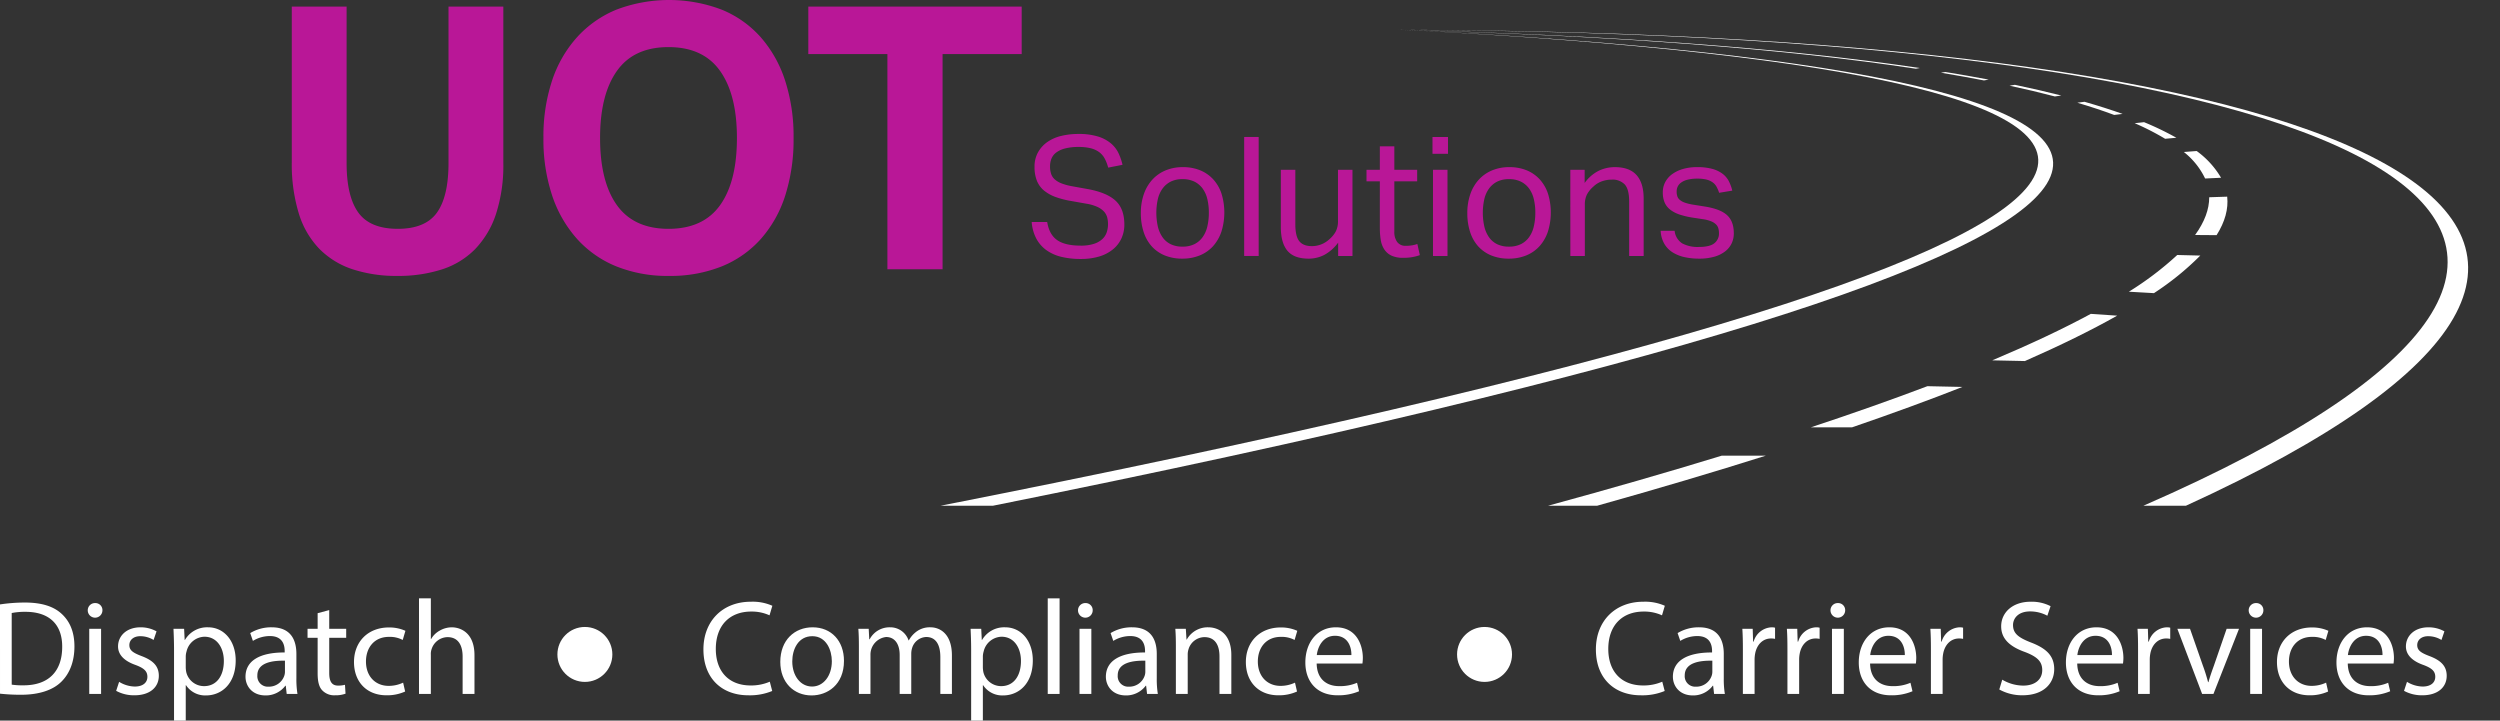 <svg xmlns="http://www.w3.org/2000/svg" viewBox="0 0 909.91 262.271"><rect x="0" y="0" width="909.91" height="262.271" fill="#333333" stroke="none"/><g id="Layer_2" data-name="Layer 2"><g id="Layer_1-2" data-name="Layer 1"><path d="M319.477,200.807H822.538c199.194-97.589,61.019-173.221-310.176-173.221C843.263,45.883,833.839,102.608,319.477,200.807Z" transform="translate(-3.724 -16.736)" fill="none"/><path d="M346.043,200.807h19.065C854.269,102.655,848.752,44.477,514.751,27.585h0C847.511,45.038,844.9,102.636,346.043,200.807Z" transform="translate(-3.724 -16.736)" fill="#fff"/><path d="M783.841,200.807h15.477c213.74-97.616,82.376-172.377-286.956-173.221C880.457,28.994,1007.279,103.171,783.841,200.807Z" transform="translate(-3.724 -16.736)" fill="#fff"/><path d="M759.8,54.123l2.611-.341q7.452,2.13,13.873,4.416l-3.069.374Q767.042,56.269,759.8,54.123Z" transform="translate(-3.724 -16.736)" fill="#fff"/><path d="M796.164,109.546l8.382.208a102.761,102.761,0,0,1-16.861,13.675l-9.139-.521A115.352,115.352,0,0,0,796.164,109.546Z" transform="translate(-3.724 -16.736)" fill="#fff"/><path d="M710.159,43.2l1.616-.257q8.205,1.332,15.766,2.766l-1.723.306C720.812,45.042,715.6,44.1,710.159,43.2Z" transform="translate(-3.724 -16.736)" fill="#fff"/><path d="M735.118,47.917l1.96-.311q8.942,1.872,16.891,3.9l-2.352.336Q743.885,49.8,735.118,47.917Z" transform="translate(-3.724 -16.736)" fill="#fff"/><path d="M798.565,72.055l4.666-.356a32.068,32.068,0,0,1,8.876,9.735l-5.8.272A27.383,27.383,0,0,0,798.565,72.055Z" transform="translate(-3.724 -16.736)" fill="#fff"/><path d="M780.667,61.577l3.416-.375a107.918,107.918,0,0,1,11.765,5.675l-4.086.373A93.918,93.918,0,0,0,780.667,61.577Z" transform="translate(-3.724 -16.736)" fill="#fff"/><path d="M512.362,27.586c77.525,1.921,141.369,6.654,190.08,13.908l-1.427.253C653.076,34.445,589.715,29.634,512.362,27.586Z" transform="translate(-3.724 -16.736)" fill="#fff"/><path d="M705.223,157.295l12.759.273q-18.281,7.192-40.168,14.7h-15Q685.921,164.619,705.223,157.295Z" transform="translate(-3.724 -16.736)" fill="#fff"/><path d="M764.7,130.972l9.606.651q-14.2,8.007-33.589,16.52l-11.9-.256Q749.538,139.168,764.7,130.972Z" transform="translate(-3.724 -16.736)" fill="#fff"/><path d="M646.443,182.578q-28.227,8.919-61.431,18.229H567.144q34.156-9.31,63.25-18.229Z" transform="translate(-3.724 -16.736)" fill="#fff"/><path d="M807.8,88.529l6.541-.216c.484,4.459-.785,9.132-3.859,14.011l-7.821-.059C806.121,97.485,807.814,92.9,807.8,88.529Z" transform="translate(-3.724 -16.736)" fill="#fff"/><path d="M109.925,19.146h19.951V76.053q0,12.186,4.285,18.076t14.327,5.892q10.042,0,14.261-5.892t4.217-18.076V19.146h19.951V76.053a57.357,57.357,0,0,1-2.678,18.612,33.4,33.4,0,0,1-7.632,12.787,29.683,29.683,0,0,1-12.118,7.364,51.812,51.812,0,0,1-16.135,2.344,50.913,50.913,0,0,1-16.269-2.41,30.277,30.277,0,0,1-12.117-7.432,31.987,31.987,0,0,1-7.5-12.921,61.422,61.422,0,0,1-2.544-18.746Z" transform="translate(-3.724 -16.736)" fill="#b91797"/><path d="M247.169,117.16a49.8,49.8,0,0,1-19.147-3.482A38.916,38.916,0,0,1,213.7,103.636a45,45,0,0,1-9.038-15.8,64.581,64.581,0,0,1-3.147-20.888,64.581,64.581,0,0,1,3.147-20.888,44.5,44.5,0,0,1,9.1-15.8,39.583,39.583,0,0,1,14.394-10.042,54.019,54.019,0,0,1,38.161,0,38.354,38.354,0,0,1,14.26,10.042,44.849,44.849,0,0,1,8.9,15.8,65.882,65.882,0,0,1,3.08,20.888,67.214,67.214,0,0,1-3.013,20.888,43.985,43.985,0,0,1-8.837,15.8,38.3,38.3,0,0,1-14.26,10.042A50.183,50.183,0,0,1,247.169,117.16Zm-.133-17.139q12.584,0,18.746-8.57t6.159-24.5q0-15.8-6.159-24.436t-18.746-8.637q-12.588,0-18.745,8.637T222.13,66.948q0,15.936,6.161,24.5T247.036,100.021Z" transform="translate(-3.724 -16.736)" fill="#b91797"/><path d="M326.705,36.419H297.917V19.146h77.661V36.419H346.79V114.75H326.705Z" transform="translate(-3.724 -16.736)" fill="#b91797"/><path d="M384.863,97.525q.728,4.549,3.608,6.581t8.583,2.032a15.235,15.235,0,0,0,4.762-.636,8.336,8.336,0,0,0,3.063-1.695,5.95,5.95,0,0,0,1.638-2.484,9.229,9.229,0,0,0,.485-3,9.842,9.842,0,0,0-.3-2.453,5.041,5.041,0,0,0-1.183-2.151,7.569,7.569,0,0,0-2.426-1.695,15.944,15.944,0,0,0-3.973-1.152l-5.459-.968a32.621,32.621,0,0,1-5.7-1.453,14.233,14.233,0,0,1-4.215-2.333,8.93,8.93,0,0,1-2.609-3.543,13.419,13.419,0,0,1-.88-5.149,10.559,10.559,0,0,1,1.244-5.208,11.306,11.306,0,0,1,3.367-3.755,14.723,14.723,0,0,1,5.034-2.241,25.975,25.975,0,0,1,6.309-.727,23.465,23.465,0,0,1,7.187.94,13.474,13.474,0,0,1,4.7,2.517,10.721,10.721,0,0,1,2.76,3.609,21.073,21.073,0,0,1,1.426,4.155l-5.217,1.031a15.346,15.346,0,0,0-1.243-3.245,7.137,7.137,0,0,0-2-2.365,8.77,8.77,0,0,0-3.064-1.426,17.427,17.427,0,0,0-4.427-.485,19.269,19.269,0,0,0-4.974.545,9.132,9.132,0,0,0-3.215,1.482,5.256,5.256,0,0,0-1.729,2.239,7.391,7.391,0,0,0-.515,2.752A8.659,8.659,0,0,0,386.288,80a4.674,4.674,0,0,0,1.335,2.028,8.118,8.118,0,0,0,2.456,1.451,20.5,20.5,0,0,0,3.76,1.029l6.067,1.094q6.732,1.275,9.886,4.221t3.155,8.655a11.989,11.989,0,0,1-1,4.89,11.133,11.133,0,0,1-2.978,3.979,14.3,14.3,0,0,1-4.952,2.673,22.607,22.607,0,0,1-6.988.971,29.428,29.428,0,0,1-6.957-.762,15.6,15.6,0,0,1-5.44-2.407,12.355,12.355,0,0,1-3.707-4.2,15.354,15.354,0,0,1-1.7-6.093Z" transform="translate(-3.724 -16.736)" fill="#b91797"/><path d="M434.055,110.87a16.561,16.561,0,0,1-6.369-1.153,13.069,13.069,0,0,1-4.731-3.276,14.3,14.3,0,0,1-2.972-5.216,21.744,21.744,0,0,1-1.031-6.915,20.7,20.7,0,0,1,1.091-6.915,15.171,15.171,0,0,1,3.094-5.277,13.575,13.575,0,0,1,4.822-3.367,16.091,16.091,0,0,1,6.278-1.183,16.4,16.4,0,0,1,6.308,1.153,13.209,13.209,0,0,1,4.762,3.306,14.47,14.47,0,0,1,3,5.186,23.381,23.381,0,0,1-.03,13.83,15.084,15.084,0,0,1-3.033,5.277,13.234,13.234,0,0,1-4.823,3.367A16.486,16.486,0,0,1,434.055,110.87Zm.061-4.368a9.559,9.559,0,0,0,4.34-.91,8.084,8.084,0,0,0,2.983-2.548,11.043,11.043,0,0,0,1.718-3.912,21.547,21.547,0,0,0,.543-5,20.88,20.88,0,0,0-.543-4.913,10.749,10.749,0,0,0-1.718-3.852,8.2,8.2,0,0,0-2.983-2.517,9.559,9.559,0,0,0-4.34-.91,9.365,9.365,0,0,0-4.31.91,8.28,8.28,0,0,0-2.953,2.517,10.731,10.731,0,0,0-1.718,3.852,23.053,23.053,0,0,0,0,9.948,11.345,11.345,0,0,0,1.688,3.881,7.837,7.837,0,0,0,2.953,2.548A9.557,9.557,0,0,0,434.116,106.5Z" transform="translate(-3.724 -16.736)" fill="#b91797"/><path d="M456.559,66.589h5.277V109.9h-5.277Z" transform="translate(-3.724 -16.736)" fill="#b91797"/><path d="M469.9,78.539h5.277V98.313q0,4.368,1.426,6.187t4.64,1.82a9.328,9.328,0,0,0,6.369-2.548,10.1,10.1,0,0,0,2.3-2.82,8.2,8.2,0,0,0,.789-3.852V78.539h5.278V109.9h-5.217v-4.853a15.254,15.254,0,0,1-4.974,4.428,12.257,12.257,0,0,1-5.762,1.4q-5.339,0-7.735-2.882T469.9,99.345Z" transform="translate(-3.724 -16.736)" fill="#b91797"/><path d="M505.933,82.724h-4.852V78.539h4.852V69.986h5.277v8.553h8.31v4.185h-8.31V101.1a6.07,6.07,0,0,0,1.032,3.7A3.661,3.661,0,0,0,515.4,106.2a13.23,13.23,0,0,0,2.336-.182,11.765,11.765,0,0,0,1.85-.485l.91,4.064a18.66,18.66,0,0,1-2.639.7,18.121,18.121,0,0,1-3.366.273,10,10,0,0,1-4.307-.788,6.4,6.4,0,0,1-2.608-2.245,8.721,8.721,0,0,1-1.305-3.457,26.567,26.567,0,0,1-.333-4.368Z" transform="translate(-3.724 -16.736)" fill="#b91797"/><path d="M525.1,66.589h5.641v6.127H525.1Zm.182,11.95h5.277V109.9h-5.277Z" transform="translate(-3.724 -16.736)" fill="#b91797"/><path d="M552.88,110.87a16.568,16.568,0,0,1-6.369-1.153,13.069,13.069,0,0,1-4.731-3.276,14.316,14.316,0,0,1-2.972-5.216,21.773,21.773,0,0,1-1.031-6.915,20.674,20.674,0,0,1,1.092-6.915,15.153,15.153,0,0,1,3.093-5.277,13.57,13.57,0,0,1,4.823-3.367,16.086,16.086,0,0,1,6.277-1.183,16.4,16.4,0,0,1,6.309,1.153,13.214,13.214,0,0,1,4.761,3.306,14.47,14.47,0,0,1,3,5.186,23.36,23.36,0,0,1-.03,13.83,15.084,15.084,0,0,1-3.033,5.277,13.238,13.238,0,0,1-4.822,3.367A16.5,16.5,0,0,1,552.88,110.87Zm.061-4.368a9.557,9.557,0,0,0,4.34-.91,8.084,8.084,0,0,0,2.983-2.548,11.026,11.026,0,0,0,1.718-3.912,21.547,21.547,0,0,0,.543-5,20.88,20.88,0,0,0-.543-4.913,10.731,10.731,0,0,0-1.718-3.852,8.2,8.2,0,0,0-2.983-2.517,9.557,9.557,0,0,0-4.34-.91,9.365,9.365,0,0,0-4.31.91,8.28,8.28,0,0,0-2.953,2.517,10.731,10.731,0,0,0-1.718,3.852,23.053,23.053,0,0,0,0,9.948,11.345,11.345,0,0,0,1.688,3.881,7.845,7.845,0,0,0,2.953,2.548A9.557,9.557,0,0,0,552.941,106.5Z" transform="translate(-3.724 -16.736)" fill="#b91797"/><path d="M575.263,78.539h5.217v4.792a14,14,0,0,1,5.1-4.428,13.474,13.474,0,0,1,5.883-1.335q5.337,0,7.917,2.912t2.578,8.553V109.9h-5.278V90.064q0-4.368-1.577-6.157a6.14,6.14,0,0,0-4.852-1.789,10.507,10.507,0,0,0-3.489.606,8.63,8.63,0,0,0-3.124,1.942,10.118,10.118,0,0,0-2.3,2.82,8.2,8.2,0,0,0-.788,3.852V109.9h-5.278Z" transform="translate(-3.724 -16.736)" fill="#b91797"/><path d="M613.234,100.74a6.115,6.115,0,0,0,2.76,4.579,11.878,11.878,0,0,0,6.036,1.3q4,0,5.671-1.365a4.433,4.433,0,0,0,1.668-3.61,6.886,6.886,0,0,0-.212-1.728,3.289,3.289,0,0,0-.82-1.456,5.274,5.274,0,0,0-1.7-1.122,12.371,12.371,0,0,0-2.85-.789l-4-.606a29.5,29.5,0,0,1-4.67-1.092,11.642,11.642,0,0,1-3.4-1.729,6.686,6.686,0,0,1-2.092-2.608,9.034,9.034,0,0,1-.7-3.73,7.873,7.873,0,0,1,.941-3.883,8.614,8.614,0,0,1,2.608-2.881,12.615,12.615,0,0,1,3.942-1.819,18.272,18.272,0,0,1,4.944-.638,20.473,20.473,0,0,1,5.672.668,10.923,10.923,0,0,1,3.73,1.819,8.047,8.047,0,0,1,2.244,2.73,15.642,15.642,0,0,1,1.213,3.336l-4.792.789a12.861,12.861,0,0,0-.97-2.244A4.818,4.818,0,0,0,627,83.058a6.736,6.736,0,0,0-2.213-.971,13.437,13.437,0,0,0-3.246-.333,14.213,14.213,0,0,0-3.639.394,6.794,6.794,0,0,0-2.335,1.061,3.87,3.87,0,0,0-1.244,1.487,4.2,4.2,0,0,0-.364,1.728,5.624,5.624,0,0,0,.243,1.729,2.915,2.915,0,0,0,.91,1.335,5.835,5.835,0,0,0,1.819,1,16.591,16.591,0,0,0,2.973.728l4.549.728q5.519.91,7.916,3.155t2.4,6.55a8.483,8.483,0,0,1-.788,3.67,8.1,8.1,0,0,1-2.365,2.912,11.589,11.589,0,0,1-3.944,1.941,19.632,19.632,0,0,1-5.519.7,24.447,24.447,0,0,1-5.308-.546,13.665,13.665,0,0,1-4.337-1.729,9.144,9.144,0,0,1-3.033-3.124,10.488,10.488,0,0,1-1.334-4.731Z" transform="translate(-3.724 -16.736)" fill="#b91797"/><path d="M3.724,236.724a61.037,61.037,0,0,1,9.064-.686c6.125,0,10.485,1.421,13.376,4.115,2.94,2.7,4.654,6.517,4.654,11.858,0,5.389-1.665,9.8-4.752,12.837-3.087,3.086-8.183,4.752-14.6,4.752a68.775,68.775,0,0,1-7.741-.392Zm4.262,29.2a26.8,26.8,0,0,0,4.312.245c9.113,0,14.062-5.1,14.062-14.012.049-7.791-4.361-12.74-13.376-12.74a24.293,24.293,0,0,0-5,.441Z" transform="translate(-3.724 -16.736)" fill="#fff"/><path d="M41.005,238.929a2.671,2.671,0,0,1-5.341,0,2.627,2.627,0,0,1,2.7-2.695A2.559,2.559,0,0,1,41.005,238.929Zm-4.8,30.377V245.592h4.312v23.714Z" transform="translate(-3.724 -16.736)" fill="#fff"/><path d="M47.079,264.9a11.3,11.3,0,0,0,5.683,1.715c3.136,0,4.606-1.568,4.606-3.528,0-2.057-1.225-3.184-4.41-4.36-4.263-1.519-6.271-3.87-6.271-6.712,0-3.822,3.086-6.958,8.182-6.958a11.84,11.84,0,0,1,5.831,1.47l-1.078,3.136a9.233,9.233,0,0,0-4.851-1.372c-2.548,0-3.969,1.47-3.969,3.234,0,1.959,1.421,2.841,4.508,4.017,4.116,1.568,6.222,3.626,6.222,7.154,0,4.164-3.233,7.1-8.868,7.1A13.528,13.528,0,0,1,46,268.179Z" transform="translate(-3.724 -16.736)" fill="#fff"/><path d="M67.066,253.333c0-3.037-.1-5.487-.2-7.741h3.87l.2,4.067h.1a9.323,9.323,0,0,1,8.427-4.606c5.733,0,10.045,4.851,10.045,12.053,0,8.525-5.194,12.739-10.779,12.739a8.318,8.318,0,0,1-7.3-3.723h-.1v12.885H67.066Zm4.263,6.321a9.71,9.71,0,0,0,.2,1.764,6.653,6.653,0,0,0,6.468,5.046c4.556,0,7.2-3.723,7.2-9.162,0-4.753-2.5-8.819-7.055-8.819a6.881,6.881,0,0,0-6.517,5.34,7,7,0,0,0-.294,1.764Z" transform="translate(-3.724 -16.736)" fill="#fff"/><path d="M108.072,269.306l-.343-2.989h-.147a8.833,8.833,0,0,1-7.251,3.528c-4.8,0-7.252-3.381-7.252-6.81,0-5.733,5.1-8.868,14.258-8.82v-.489c0-1.96-.539-5.488-5.39-5.488A11.815,11.815,0,0,0,95.774,250l-.98-2.842a14.718,14.718,0,0,1,7.79-2.107c7.252,0,9.016,4.949,9.016,9.7v8.869a33.38,33.38,0,0,0,.392,5.683Zm-.637-12.1c-4.7-.1-10.044.735-10.044,5.341a3.815,3.815,0,0,0,4.067,4.115,5.9,5.9,0,0,0,5.732-3.968,4.506,4.506,0,0,0,.245-1.372Z" transform="translate(-3.724 -16.736)" fill="#fff"/><path d="M123.552,238.782v6.81h6.173v3.283h-6.173v12.788c0,2.94.832,4.606,3.233,4.606a9.592,9.592,0,0,0,2.5-.294l.2,3.233a10.556,10.556,0,0,1-3.822.588A5.973,5.973,0,0,1,121,267.983c-1.225-1.274-1.666-3.38-1.666-6.173V248.875h-3.675v-3.283h3.675v-5.683Z" transform="translate(-3.724 -16.736)" fill="#fff"/><path d="M151.184,268.424a15.883,15.883,0,0,1-6.811,1.372c-7.153,0-11.808-4.851-11.808-12.1,0-7.3,5-12.592,12.739-12.592a14.408,14.408,0,0,1,5.977,1.225l-.979,3.332a10,10,0,0,0-5-1.127c-5.439,0-8.378,4.017-8.378,8.966,0,5.488,3.527,8.868,8.231,8.868a12.25,12.25,0,0,0,5.292-1.176Z" transform="translate(-3.724 -16.736)" fill="#fff"/><path d="M156.227,234.519h4.312v14.8h.1a8,8,0,0,1,3.087-3.038,8.871,8.871,0,0,1,4.409-1.225c3.185,0,8.281,1.96,8.281,10.142v14.111H172.1V255.685c0-3.821-1.421-7.055-5.488-7.055a6.194,6.194,0,0,0-5.781,4.311,5.226,5.226,0,0,0-.294,2.059v14.306h-4.312Z" transform="translate(-3.724 -16.736)" fill="#fff"/><path d="M284.783,268.228a21.159,21.159,0,0,1-8.721,1.568c-9.31,0-16.316-5.879-16.316-16.708,0-10.338,7.006-17.344,17.246-17.344a17.7,17.7,0,0,1,7.84,1.47l-1.029,3.478a15.544,15.544,0,0,0-6.664-1.371c-7.741,0-12.886,4.948-12.886,13.62,0,8.085,4.655,13.278,12.69,13.278a17.065,17.065,0,0,0,6.958-1.371Z" transform="translate(-3.724 -16.736)" fill="#fff"/><path d="M310.9,257.253c0,8.77-6.076,12.592-11.809,12.592-6.418,0-11.367-4.7-11.367-12.2,0-7.937,5.194-12.592,11.76-12.592C306.289,245.053,310.9,250,310.9,257.253Zm-18.815.245c0,5.194,2.989,9.113,7.2,9.113,4.116,0,7.2-3.87,7.2-9.211,0-4.018-2.009-9.113-7.105-9.113S292.08,252.991,292.08,257.5Z" transform="translate(-3.724 -16.736)" fill="#fff"/><path d="M316.329,252.011c0-2.45-.049-4.459-.2-6.419h3.773l.2,3.822h.147a8.173,8.173,0,0,1,7.447-4.361,7.011,7.011,0,0,1,6.713,4.753h.1a9.767,9.767,0,0,1,2.645-3.087,8.093,8.093,0,0,1,5.243-1.666c3.136,0,7.791,2.058,7.791,10.289v13.964h-4.214V255.881c0-4.556-1.666-7.3-5.145-7.3a5.583,5.583,0,0,0-5.1,3.919,7.139,7.139,0,0,0-.342,2.156v14.65h-4.214V255.1c0-3.772-1.666-6.516-4.948-6.516A6.427,6.427,0,0,0,320.543,255v14.306h-4.214Z" transform="translate(-3.724 -16.736)" fill="#fff"/><path d="M357.187,253.333c0-3.037-.1-5.487-.2-7.741h3.871l.2,4.067h.1a9.321,9.321,0,0,1,8.427-4.606c5.732,0,10.044,4.851,10.044,12.053,0,8.525-5.193,12.739-10.779,12.739a8.316,8.316,0,0,1-7.3-3.723h-.1v12.885h-4.263Zm4.263,6.321a9.71,9.71,0,0,0,.2,1.764,6.651,6.651,0,0,0,6.467,5.046c4.557,0,7.2-3.723,7.2-9.162,0-4.753-2.5-8.819-7.055-8.819a6.88,6.88,0,0,0-6.516,5.34,7,7,0,0,0-.294,1.764Z" transform="translate(-3.724 -16.736)" fill="#fff"/><path d="M385.062,234.519h4.311v34.787h-4.311Z" transform="translate(-3.724 -16.736)" fill="#fff"/><path d="M401.424,238.929a2.671,2.671,0,0,1-5.341,0,2.627,2.627,0,0,1,2.695-2.695A2.559,2.559,0,0,1,401.424,238.929Zm-4.8,30.377V245.592h4.311v23.714Z" transform="translate(-3.724 -16.736)" fill="#fff"/><path d="M421.217,269.306l-.343-2.989h-.147a8.833,8.833,0,0,1-7.251,3.528c-4.8,0-7.252-3.381-7.252-6.81,0-5.733,5.1-8.868,14.258-8.82v-.489c0-1.96-.539-5.488-5.39-5.488A11.815,11.815,0,0,0,408.919,250l-.98-2.842a14.718,14.718,0,0,1,7.79-2.107c7.252,0,9.016,4.949,9.016,9.7v8.869a33.38,33.38,0,0,0,.392,5.683Zm-.637-12.1c-4.7-.1-10.044.735-10.044,5.341a3.815,3.815,0,0,0,4.067,4.115,5.9,5.9,0,0,0,5.732-3.968,4.506,4.506,0,0,0,.245-1.372Z" transform="translate(-3.724 -16.736)" fill="#fff"/><path d="M431.7,252.011c0-2.45-.049-4.459-.2-6.419h3.822l.244,3.92h.1a8.721,8.721,0,0,1,7.84-4.459c3.283,0,8.378,1.96,8.378,10.093v14.16h-4.312v-13.67c0-3.822-1.42-7.006-5.487-7.006a6.127,6.127,0,0,0-5.782,4.41,6.194,6.194,0,0,0-.294,2.008v14.258H431.7Z" transform="translate(-3.724 -16.736)" fill="#fff"/><path d="M475.792,268.424a15.883,15.883,0,0,1-6.811,1.372c-7.153,0-11.808-4.851-11.808-12.1,0-7.3,5-12.592,12.739-12.592a14.414,14.414,0,0,1,5.978,1.225l-.98,3.332a10,10,0,0,0-5-1.127c-5.438,0-8.378,4.017-8.378,8.966,0,5.488,3.528,8.868,8.231,8.868a12.25,12.25,0,0,0,5.292-1.176Z" transform="translate(-3.724 -16.736)" fill="#fff"/><path d="M482.942,258.233c.1,5.83,3.822,8.231,8.134,8.231a15.588,15.588,0,0,0,6.565-1.225l.735,3.087a19.207,19.207,0,0,1-7.888,1.47c-7.3,0-11.661-4.8-11.661-11.955s4.214-12.788,11.122-12.788c7.741,0,9.8,6.811,9.8,11.171a16.263,16.263,0,0,1-.147,2.009Zm12.641-3.087c.049-2.744-1.126-7.006-5.977-7.006-4.361,0-6.272,4.018-6.615,7.006Z" transform="translate(-3.724 -16.736)" fill="#fff"/><path d="M609.611,268.229a21.163,21.163,0,0,1-8.721,1.567c-9.309,0-16.316-5.879-16.316-16.707,0-10.338,7.007-17.345,17.246-17.345a17.7,17.7,0,0,1,7.84,1.47l-1.029,3.478a15.544,15.544,0,0,0-6.664-1.371c-7.741,0-12.885,4.949-12.885,13.62,0,8.085,4.654,13.279,12.689,13.279a17.064,17.064,0,0,0,6.958-1.372Z" transform="translate(-3.724 -16.736)" fill="#fff"/><path d="M627.589,269.307l-.343-2.99H627.1a8.829,8.829,0,0,1-7.251,3.529c-4.8,0-7.252-3.381-7.252-6.811,0-5.732,5.1-8.868,14.258-8.819v-.49c0-1.96-.539-5.488-5.39-5.488A11.815,11.815,0,0,0,615.291,250l-.98-2.842a14.728,14.728,0,0,1,7.791-2.106c7.251,0,9.015,4.948,9.015,9.7v8.868a33.4,33.4,0,0,0,.392,5.684Zm-.637-12.1c-4.7-.1-10.044.735-10.044,5.341a3.815,3.815,0,0,0,4.067,4.115,5.9,5.9,0,0,0,5.732-3.968,4.5,4.5,0,0,0,.245-1.372Z" transform="translate(-3.724 -16.736)" fill="#fff"/><path d="M638.071,252.991c0-2.793-.049-5.194-.2-7.4h3.772l.147,4.654h.2a7.112,7.112,0,0,1,6.565-5.193,4.709,4.709,0,0,1,1.225.146v4.067a6.477,6.477,0,0,0-1.47-.147c-3.038,0-5.193,2.3-5.782,5.536a12.256,12.256,0,0,0-.2,2.009v12.642h-4.262Z" transform="translate(-3.724 -16.736)" fill="#fff"/><path d="M654.286,252.991c0-2.793-.049-5.194-.2-7.4h3.773l.147,4.654h.2a7.113,7.113,0,0,1,6.565-5.193A4.709,4.709,0,0,1,666,245.2v4.067a6.477,6.477,0,0,0-1.47-.147c-3.037,0-5.193,2.3-5.781,5.536a12.148,12.148,0,0,0-.2,2.009v12.642h-4.263Z" transform="translate(-3.724 -16.736)" fill="#fff"/><path d="M675.3,238.929a2.671,2.671,0,0,1-5.341,0,2.627,2.627,0,0,1,2.7-2.695A2.559,2.559,0,0,1,675.3,238.929Zm-4.8,30.378V245.593h4.312v23.714Z" transform="translate(-3.724 -16.736)" fill="#fff"/><path d="M684.366,258.233c.1,5.83,3.822,8.232,8.133,8.232a15.566,15.566,0,0,0,6.565-1.226l.735,3.087a19.183,19.183,0,0,1-7.888,1.47c-7.3,0-11.661-4.8-11.661-11.954s4.214-12.788,11.122-12.788c7.741,0,9.8,6.81,9.8,11.171a16.26,16.26,0,0,1-.147,2.008Zm12.641-3.087c.049-2.744-1.127-7-5.978-7-4.361,0-6.271,4.017-6.614,7Z" transform="translate(-3.724 -16.736)" fill="#fff"/><path d="M706.508,252.991c0-2.793-.049-5.194-.2-7.4h3.773l.147,4.654h.2a7.114,7.114,0,0,1,6.566-5.193,4.7,4.7,0,0,1,1.224.146v4.067a6.474,6.474,0,0,0-1.469-.147c-3.038,0-5.194,2.3-5.782,5.536a12.148,12.148,0,0,0-.2,2.009v12.642h-4.263Z" transform="translate(-3.724 -16.736)" fill="#fff"/><path d="M732.472,264.113a15.107,15.107,0,0,0,7.644,2.156c4.36,0,6.908-2.3,6.908-5.635,0-3.086-1.764-4.851-6.223-6.566-5.389-1.91-8.721-4.7-8.721-9.358,0-5.145,4.263-8.966,10.681-8.966a15.006,15.006,0,0,1,7.3,1.617l-1.176,3.479a13.151,13.151,0,0,0-6.272-1.569c-4.507,0-6.222,2.7-6.222,4.95,0,3.087,2.009,4.6,6.566,6.369,5.585,2.156,8.427,4.85,8.427,9.7,0,5.1-3.773,9.5-11.563,9.5a17.067,17.067,0,0,1-8.428-2.107Z" transform="translate(-3.724 -16.736)" fill="#fff"/><path d="M759.76,258.233c.1,5.83,3.822,8.232,8.133,8.232a15.566,15.566,0,0,0,6.565-1.226l.735,3.087a19.183,19.183,0,0,1-7.888,1.47c-7.3,0-11.661-4.8-11.661-11.954s4.214-12.788,11.122-12.788c7.741,0,9.8,6.81,9.8,11.171a16.26,16.26,0,0,1-.147,2.008Zm12.641-3.087c.049-2.744-1.127-7-5.978-7-4.361,0-6.271,4.017-6.614,7Z" transform="translate(-3.724 -16.736)" fill="#fff"/><path d="M781.9,252.991c0-2.793-.048-5.194-.2-7.4h3.772l.147,4.654h.2a7.114,7.114,0,0,1,6.566-5.193,4.706,4.706,0,0,1,1.224.146v4.067a6.474,6.474,0,0,0-1.469-.147c-3.038,0-5.194,2.3-5.782,5.536a12.148,12.148,0,0,0-.2,2.009v12.642H781.9Z" transform="translate(-3.724 -16.736)" fill="#fff"/><path d="M800.812,245.593l4.655,13.326A60.989,60.989,0,0,1,807.378,265h.147c.539-1.96,1.225-3.92,2.009-6.076l4.605-13.326h4.508l-9.309,23.714h-4.116l-9.015-23.714Z" transform="translate(-3.724 -16.736)" fill="#fff"/><path d="M827.512,238.929a2.671,2.671,0,0,1-5.341,0,2.627,2.627,0,0,1,2.695-2.695A2.559,2.559,0,0,1,827.512,238.929Zm-4.8,30.378V245.593h4.311v23.714Z" transform="translate(-3.724 -16.736)" fill="#fff"/><path d="M851.077,268.425a15.884,15.884,0,0,1-6.81,1.371c-7.154,0-11.809-4.851-11.809-12.1,0-7.3,5-12.591,12.739-12.591a14.416,14.416,0,0,1,5.978,1.224l-.98,3.332a10,10,0,0,0-5-1.127c-5.438,0-8.378,4.018-8.378,8.966,0,5.488,3.528,8.868,8.231,8.868a12.25,12.25,0,0,0,5.292-1.176Z" transform="translate(-3.724 -16.736)" fill="#fff"/><path d="M858.228,258.233c.1,5.83,3.822,8.232,8.133,8.232a15.575,15.575,0,0,0,6.566-1.226l.735,3.087a19.192,19.192,0,0,1-7.889,1.47c-7.3,0-11.661-4.8-11.661-11.954s4.214-12.788,11.122-12.788c7.742,0,9.8,6.81,9.8,11.171a16.26,16.26,0,0,1-.147,2.008Zm12.641-3.087c.049-2.744-1.127-7-5.977-7-4.361,0-6.272,4.017-6.615,7Z" transform="translate(-3.724 -16.736)" fill="#fff"/><path d="M879.783,264.9a11.3,11.3,0,0,0,5.683,1.715c3.136,0,4.606-1.567,4.606-3.527,0-2.058-1.225-3.185-4.41-4.36-4.263-1.52-6.271-3.871-6.271-6.713,0-3.822,3.087-6.957,8.182-6.957a11.838,11.838,0,0,1,5.831,1.469l-1.078,3.136a9.23,9.23,0,0,0-4.851-1.372c-2.548,0-3.969,1.47-3.969,3.234,0,1.959,1.421,2.841,4.508,4.017,4.116,1.568,6.222,3.626,6.222,7.154,0,4.164-3.233,7.1-8.868,7.1a13.532,13.532,0,0,1-6.663-1.616Z" transform="translate(-3.724 -16.736)" fill="#fff"/><circle cx="212.877" cy="238.191" r="10" fill="#fff"/><circle cx="540.32" cy="238.191" r="10" fill="#fff"/></g></g></svg>